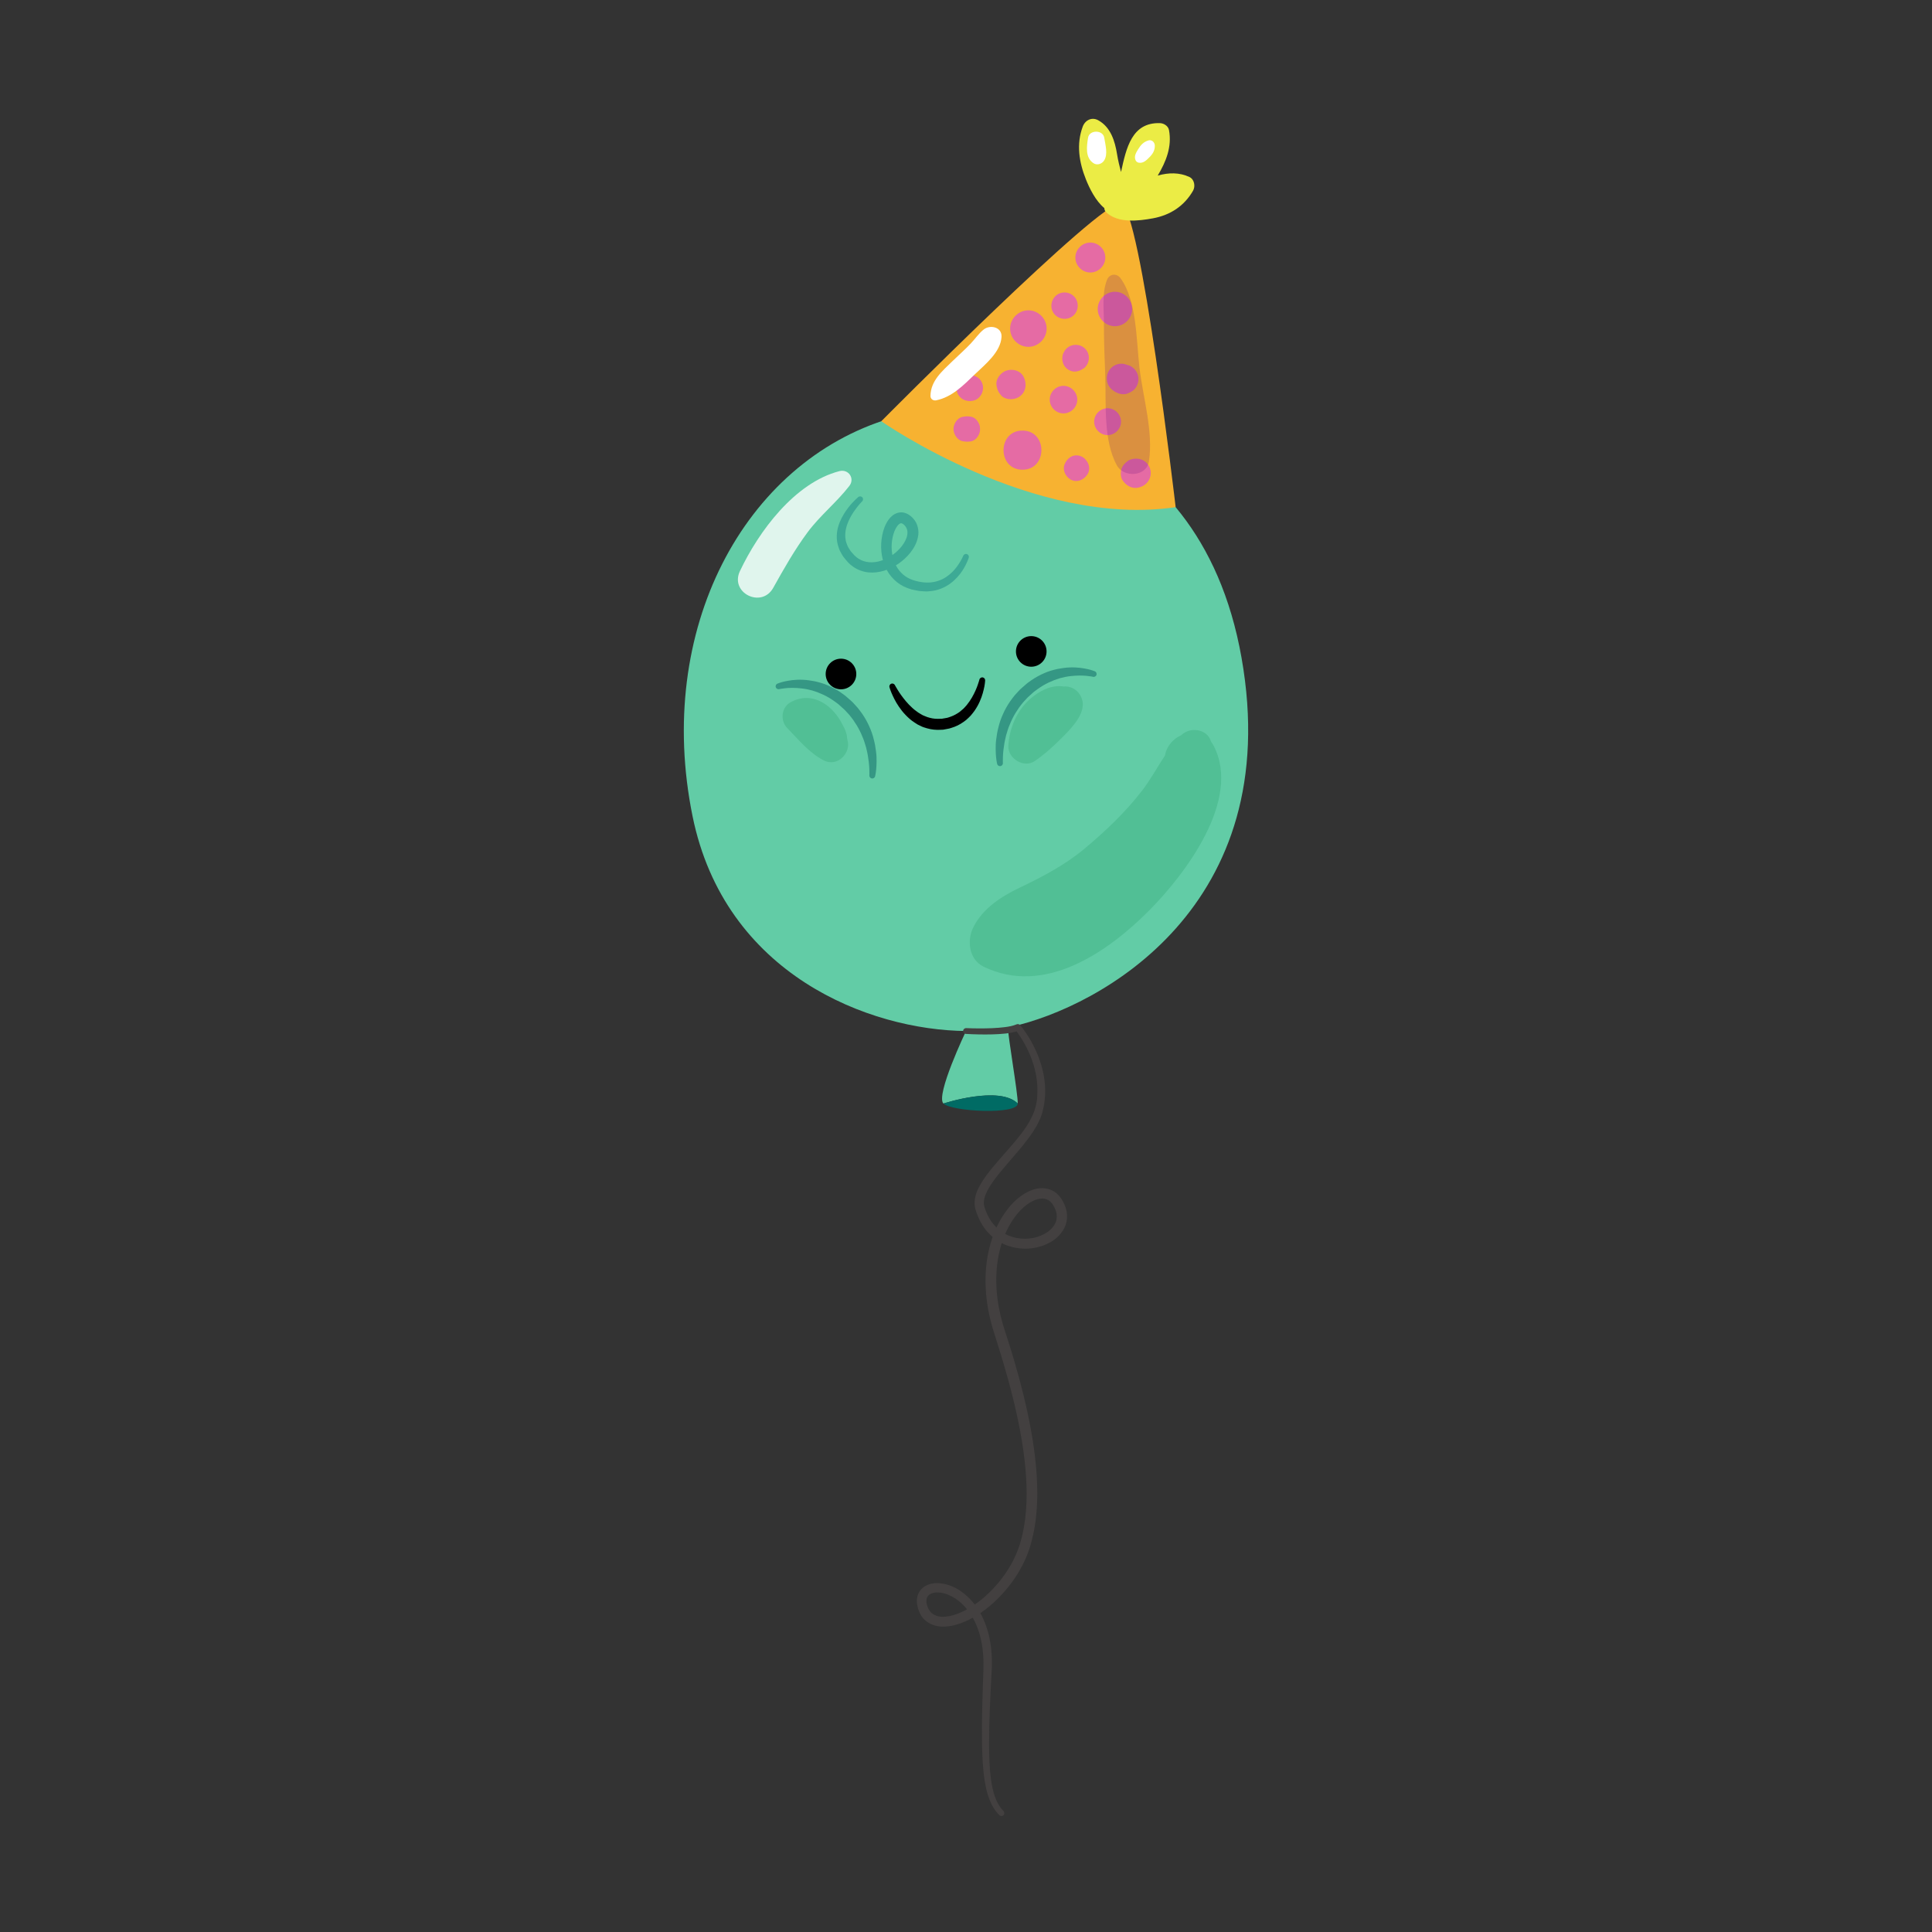 <?xml version="1.0" encoding="utf-8"?>
<!-- Generator: Adobe Illustrator 16.0.0, SVG Export Plug-In . SVG Version: 6.00 Build 0)  -->
<!DOCTYPE svg PUBLIC "-//W3C//DTD SVG 1.1//EN" "http://www.w3.org/Graphics/SVG/1.1/DTD/svg11.dtd">
<svg version="1.1" id="Layer_1" xmlns="http://www.w3.org/2000/svg" xmlns:xlink="http://www.w3.org/1999/xlink" x="0px" y="0px"
	 width="350px" height="350px" viewBox="0 0 350 350" enable-background="new 0 0 350 350" xml:space="preserve">
<rect x="0" y="0" width="350" height="350" fill="#333333" stroke="none"/>
<g>
	<g>
		<path fill="#62CCA6" d="M224.914,119.145c7.988,45.125-25.741,63.312-41.718,66.863c-0.195,0.044-0.39,0.088-0.595,0.124h-0.026
			l-7.527,0.647h-0.044c-17.513-0.16-43.714-10.207-49.546-38.938c-6.852-33.729,9.266-64.103,35.841-72.056
			C177.569,70.913,217.12,75.12,224.914,119.145z"/>
		<path fill="#62CCA6" d="M182.602,186.132c0,1.748,1.775,11.707,1.775,13.784c-3.328-3.328-13.465,0-13.465,0
			c-1.474-1.482,4.092-13.137,4.092-13.137h0.044c2.76,0.019,5.308-0.203,7.527-0.647H182.602z"/>
		<path fill="#62CCA6" d="M175.048,186.779l7.527-0.647C180.356,186.576,177.809,186.798,175.048,186.779z"/>
		<path fill="#006B64" d="M170.912,199.916c0,0,10.137-3.328,13.465,0C184.377,201.984,172.395,201.39,170.912,199.916z"/>
	</g>
	<g>
		<path fill="#3DAA95" d="M156.182,90.833c0,0-0.638,0.59-1.507,1.859c-0.422,0.63-0.896,1.429-1.224,2.396
			c-0.323,0.961-0.472,2.1-0.135,3.214c0.119,0.267,0.184,0.558,0.339,0.823c0.174,0.256,0.304,0.539,0.51,0.79
			c0.207,0.234,0.418,0.472,0.632,0.713l0.436,0.376l0.374,0.251c1.099,0.695,2.563,0.789,3.993,0.333
			c1.429-0.448,2.811-1.424,3.787-2.665c0.471-0.621,0.854-1.326,0.965-1.999c0.128-0.683-0.027-1.24-0.433-1.699l-0.036-0.044
			l-0.018-0.022l-0.009-0.011c-0.014-0.015,0.102,0.092,0.044,0.04l-0.129-0.113c-0.071-0.055-0.205-0.194-0.225-0.181
			c-0.059-0.034-0.134-0.069-0.216-0.097c-0.124-0.023-0.239-0.004-0.456,0.158c-0.426,0.333-0.813,1.085-1.025,1.824
			c-0.444,1.518-0.427,3.212,0.036,4.64c0.46,1.436,1.372,2.593,2.566,3.253c1.167,0.631,2.697,0.901,3.822,0.86
			c1.218-0.049,2.286-0.446,3.124-1.001c0.841-0.555,1.465-1.226,1.915-1.824c0.445-0.604,0.748-1.119,0.934-1.477
			c0.186-0.363,0.255-0.542,0.255-0.542l0.002-0.005c0.106-0.271,0.412-0.406,0.683-0.3c0.259,0.101,0.393,0.385,0.313,0.646
			c0,0-0.078,0.253-0.252,0.667c-0.182,0.414-0.458,1.018-0.928,1.725c-0.471,0.703-1.138,1.521-2.117,2.253
			c-0.969,0.729-2.306,1.332-3.829,1.433c-0.375,0.052-0.771,0.042-1.181,0.004c-0.204-0.015-0.41-0.03-0.617-0.044
			c-0.198-0.022-0.363-0.069-0.548-0.102l-0.547-0.111l-0.333-0.071l-0.302-0.098c-0.409-0.116-0.806-0.298-1.208-0.485
			c-1.594-0.803-2.952-2.362-3.527-4.197c-0.603-1.827-0.647-3.823-0.113-5.763c0.14-0.485,0.316-0.97,0.574-1.445
			c0.253-0.473,0.566-0.951,1.074-1.365c0.477-0.413,1.299-0.741,2.082-0.566c0.363,0.083,0.707,0.23,1.026,0.458
			c0.185,0.118,0.201,0.16,0.31,0.244l0.13,0.111l0.075,0.07l0.019,0.021l0.038,0.042l0.075,0.085c0.861,0.876,1.15,2.3,0.896,3.391
			c-0.215,1.125-0.765,2.04-1.378,2.838c-1.27,1.562-2.918,2.696-4.761,3.263c-0.919,0.278-1.895,0.406-2.855,0.304
			c-0.961-0.1-1.88-0.445-2.649-0.959c-0.195-0.142-0.399-0.29-0.575-0.432l-0.422-0.393c-0.343-0.379-0.559-0.664-0.833-0.995
			c-0.248-0.329-0.425-0.714-0.629-1.061c-0.187-0.358-0.281-0.761-0.414-1.128c-0.412-1.546-0.108-3.02,0.346-4.122
			c0.458-1.121,1.042-1.971,1.546-2.637c0.505-0.668,0.973-1.127,1.29-1.441c0.159-0.154,0.289-0.273,0.38-0.353
			c0.086-0.075,0.131-0.114,0.131-0.114l0.006-0.006c0.22-0.191,0.553-0.167,0.744,0.053
			C156.409,90.315,156.389,90.64,156.182,90.833z"/>
	</g>
	<path fill="#F7B231" d="M159.651,76.314c0,0,27.642,19.366,53.33,15.564c0,0-6.34-54.321-9.891-55.062
		C199.541,36.077,159.651,76.314,159.651,76.314z"/>
	<path fill="#EBEC45" d="M215.476,32.065c-1.804-0.851-3.801-0.81-5.742-0.258c1.52-2.544,2.601-5.233,2.041-8.243
		c-0.142-0.756-0.94-1.241-1.656-1.26c-5.086-0.135-6.081,4.494-7.035,8.858c-0.279-1.063-0.543-2.13-0.716-3.215
		c-0.381-2.401-1.169-4.929-3.419-6.162c-1.151-0.631-2.358-0.022-2.796,1.138c-1.197,3.173-0.666,6.469,0.56,9.547
		c0.647,1.627,1.766,3.93,3.348,5.226c0.003,0.272,0.103,0.545,0.345,0.773c2.123,2.005,5.82,1.571,8.457,1.084
		c3.16-0.584,5.67-2.231,7.267-4.998C216.591,33.754,216.376,32.49,215.476,32.065z"/>
	<path fill="#E56BA4" d="M197.525,43.942c-1.479,0-2.713,1.234-2.713,2.712c0,1.479,1.234,2.713,2.713,2.713
		s2.712-1.234,2.712-2.713C200.237,45.176,199.004,43.942,197.525,43.942z"/>
	<path fill="#E56BA4" d="M201.981,52.854c-1.7,0-3.12,1.419-3.12,3.121s1.42,3.121,3.12,3.121c1.701,0,3.121-1.419,3.121-3.121
		S203.683,52.854,201.981,52.854z"/>
	<path fill="#E56BA4" d="M194.55,53.681c-0.912-0.911-2.436-0.943-3.36-0.03c-0.779,0.768-0.964,1.984-0.407,2.937
		c0.782,1.334,2.673,1.58,3.768,0.485C195.474,56.149,195.474,54.605,194.55,53.681z"/>
	<path fill="#E56BA4" d="M186.301,56.217c-1.804,0-3.308,1.505-3.308,3.308c0,1.803,1.504,3.308,3.308,3.308
		c1.803,0,3.308-1.505,3.308-3.308C189.608,57.722,188.104,56.217,186.301,56.217z"/>
	<path fill="#E56BA4" d="M196.573,63.159c-1.085-1.084-2.99-0.856-3.758,0.484c-0.129,0.225-0.251,0.459-0.307,0.713
		c-0.229,1.035,0.136,2.097,1.077,2.648c0.996,0.583,1.996,0.291,2.842-0.367c-0.113,0.093-0.226,0.186-0.34,0.278
		C197.404,66.118,197.677,64.263,196.573,63.159z"/>
	<path fill="#E56BA4" d="M206.146,67.981c-0.185-0.67-0.633-1.252-1.232-1.603c-0.266-0.156-0.541-0.251-0.819-0.304
		c-0.281-0.116-0.581-0.188-0.93-0.188c-0.703,0-1.386,0.283-1.883,0.78c-1.014,1.014-1.042,2.756,0,3.766
		c0.744,0.723,1.955,1.256,2.991,0.85c0.679-0.266,1.222-0.582,1.603-1.233C206.239,69.429,206.338,68.673,206.146,67.981z"/>
	<path fill="#E56BA4" d="M185.465,68.325l-0.026-0.053c-0.616-1.279-2.406-1.603-3.557-0.933c-0.019,0.011-0.037,0.021-0.056,0.032
		c-0.74,0.431-1.417,1.396-1.316,2.296c0.089,0.803,0.275,1.251,0.778,1.88c0.734,0.919,2.277,0.97,3.223,0.416
		C185.835,71.188,186.094,69.631,185.465,68.325z"/>
	<path fill="#E56BA4" d="M178.008,69.655c-0.361-1.315-1.651-1.907-2.918-1.657c-0.025,0.005-0.049,0.01-0.074,0.015
		c-1.271,0.25-1.982,1.744-1.658,2.92c0.352,1.282,1.662,1.956,2.92,1.659c0.024-0.006,0.049-0.012,0.073-0.018
		C177.609,72.276,178.342,70.867,178.008,69.655z"/>
	<path fill="#E56BA4" d="M177.478,77.103c-0.048-0.174-0.122-0.337-0.208-0.494c-0.285-0.571-0.772-1.028-1.416-1.13
		c-0.01-0.002-0.019-0.003-0.029-0.005c-0.054-0.009-0.105-0.011-0.158-0.018c-0.079-0.013-0.16-0.023-0.239-0.028
		c-0.264-0.021-0.518-0.007-0.767,0.045c-0.015,0.003-0.029,0.003-0.043,0.005c-0.067,0.01-0.132,0.021-0.199,0.031
		c-0.992,0.156-1.684,1.278-1.684,2.21c0,0.933,0.692,2.055,1.684,2.211c0.067,0.01,0.132,0.021,0.199,0.031
		c0.034,0.005,0.064,0.006,0.097,0.011c0.106,0.02,0.216,0.032,0.326,0.038c0.032,0.003,0.065,0.003,0.097,0.005
		c0.062,0.001,0.125,0,0.187-0.002c0.11-0.002,0.22-0.01,0.328-0.026c0.058-0.007,0.115-0.012,0.173-0.021
		c0.01-0.002,0.019-0.003,0.029-0.005c0.643-0.102,1.13-0.559,1.416-1.13c0.086-0.157,0.16-0.32,0.208-0.494
		c0.054-0.195,0.067-0.406,0.063-0.618C177.545,77.508,177.531,77.298,177.478,77.103z"/>
	<path fill="#E56BA4" d="M185.229,78.003c-4.572,0-4.572,7.091,0,7.091C189.802,85.094,189.802,78.003,185.229,78.003z"/>
	<path fill="#E56BA4" d="M192.662,69.898c-1.361,0-2.496,1.136-2.496,2.497s1.135,2.496,2.496,2.496c1.36,0,2.496-1.135,2.496-2.496
		S194.022,69.898,192.662,69.898z"/>
	<path fill="#E56BA4" d="M196.833,83.474c-0.274-0.42-0.679-0.745-1.227-0.896c-1.269-0.349-2.315,0.427-2.756,1.564
		c-0.387,0.998,0.166,2.169,1.039,2.694c1.15,0.692,2.479,0.128,3.138-0.934C197.493,85.15,197.376,84.149,196.833,83.474z"/>
	<path fill="#E56BA4" d="M200.65,73.955c-1.327,0-2.434,1.107-2.434,2.434s1.106,2.434,2.434,2.434s2.434-1.107,2.434-2.434
		S201.978,73.955,200.65,73.955z"/>
	<path fill="#E56BA4" d="M208.47,85.709c0-0.698-0.281-1.375-0.774-1.869c-0.698-0.699-1.629-0.874-2.569-0.679
		c-0.277,0.057-0.554,0.15-0.781,0.32c-0.573,0.425-1.01,0.854-1.206,1.568c-0.171,0.619-0.132,1.482,0.265,2.021
		c0.007,0.01,0.014,0.02,0.021,0.03c0.703,0.958,1.73,1.536,2.95,1.2c0.05-0.014,0.095-0.036,0.144-0.053
		C207.631,87.94,208.47,86.901,208.47,85.709z"/>
	<g>
		<path d="M162.123,124.125c0,0,0.042,0.078,0.122,0.223c0.085,0.143,0.21,0.354,0.369,0.621c0.32,0.538,0.836,1.275,1.51,2.082
			c0.342,0.399,0.729,0.813,1.166,1.204c0.222,0.192,0.441,0.399,0.695,0.564c0.242,0.183,0.488,0.367,0.762,0.509l0.402,0.234
			l0.429,0.179c0.282,0.138,0.582,0.219,0.885,0.3c0.604,0.167,1.242,0.208,1.882,0.171l0.24-0.003l0.03,0h0.008
			c0.018-0.002-0.131,0.019-0.064,0.009l0.017-0.003l0.069-0.012l0.137-0.024l0.549-0.095c0.407-0.046,0.612-0.177,0.906-0.258
			c0.561-0.193,1.126-0.514,1.614-0.861c0.233-0.199,0.462-0.395,0.687-0.586c0.199-0.223,0.417-0.421,0.595-0.649
			c0.359-0.453,0.682-0.908,0.939-1.36c0.519-0.901,0.864-1.727,1.061-2.314c0.097-0.295,0.172-0.526,0.224-0.684
			c0.043-0.151,0.065-0.232,0.065-0.232l0.013-0.046c0.08-0.28,0.371-0.443,0.65-0.364c0.247,0.07,0.403,0.306,0.382,0.552
			c0,0-0.009,0.103-0.025,0.294c-0.022,0.185-0.046,0.455-0.114,0.79c-0.136,0.668-0.35,1.63-0.841,2.723
			c-0.243,0.546-0.557,1.124-0.96,1.698c-0.196,0.29-0.444,0.561-0.676,0.852c-0.258,0.271-0.537,0.539-0.832,0.797
			c-0.628,0.488-1.301,0.933-2.119,1.239c-0.406,0.134-0.879,0.32-1.214,0.357l-0.547,0.103L171,132.161l-0.068,0.013l-0.018,0.003
			l-0.091,0.012l-0.04,0.002l-0.318,0.013c-0.843,0.058-1.709-0.03-2.514-0.26c-0.404-0.116-0.805-0.23-1.163-0.426l-0.546-0.263
			l-0.497-0.318c-0.665-0.411-1.215-0.916-1.692-1.416c-0.483-0.496-0.879-1.01-1.21-1.501c-0.673-0.975-1.067-1.871-1.339-2.492
			c-0.137-0.312-0.215-0.566-0.278-0.745c-0.055-0.176-0.085-0.271-0.085-0.271c-0.087-0.278,0.068-0.575,0.346-0.662
			c0.245-0.077,0.503,0.034,0.622,0.25L162.123,124.125z"/>
	</g>
	<circle cx="152.352" cy="122.101" r="2.774"/>
	<circle cx="186.821" cy="118.011" r="2.773"/>
	<g>
		<path fill="#434040" d="M175.033,186.253c1.554,0.065,3.124,0.073,4.675,0.011c0.776-0.032,1.548-0.091,2.306-0.185
			c0.38-0.046,0.75-0.109,1.113-0.186c0.36-0.08,0.699-0.185,1-0.31l0.033-0.015c0.243-0.102,0.518-0.024,0.676,0.171
			c1.45,1.79,2.538,3.746,3.352,5.865c0.798,2.112,1.238,4.395,1.146,6.693c-0.053,1.153-0.229,2.278-0.56,3.412
			c-0.337,1.124-0.903,2.179-1.509,3.124c-1.232,1.911-2.7,3.577-4.126,5.235c-1.415,1.657-2.879,3.286-3.943,5.055
			c-0.521,0.875-0.939,1.813-0.963,2.667c-0.011,0.213,0.003,0.419,0.051,0.614l0.032,0.146l0.007,0.037
			c0.003,0.015-0.005-0.008,0.007,0.025l0.031,0.098l0.128,0.389c0.163,0.45,0.368,0.926,0.604,1.362
			c0.93,1.769,2.512,3.114,4.399,3.647c1.869,0.546,4.002,0.351,5.69-0.558c0.84-0.449,1.55-1.096,1.938-1.853
			c0.395-0.755,0.421-1.61,0.121-2.448c-0.147-0.413-0.378-0.84-0.644-1.21c-0.229-0.315-0.538-0.579-0.875-0.725
			c-0.673-0.311-1.569-0.217-2.417,0.161c-1.718,0.772-3.16,2.372-4.208,4.116c-1.06,1.767-1.771,3.757-2.183,5.805
			c-0.819,4.115-0.415,8.441,0.763,12.515c0.611,2.023,1.347,4.152,1.957,6.254c0.629,2.108,1.206,4.234,1.735,6.375
			c1.052,4.28,1.9,8.63,2.308,13.057c0.4,4.413,0.382,8.953-0.732,13.368c-1.072,4.444-3.699,8.436-7.066,11.475
			c-1.698,1.515-3.623,2.817-5.835,3.628c-1.103,0.4-2.3,0.667-3.576,0.598c-1.259-0.053-2.686-0.667-3.48-1.827
			c-0.393-0.577-0.617-1.171-0.78-1.828c-0.129-0.581-0.188-1.37,0.071-2.077c0.243-0.729,0.821-1.351,1.465-1.677
			c0.646-0.336,1.328-0.458,1.972-0.463c2.597,0.04,4.742,1.466,6.302,3.192c1.569,1.762,2.553,3.935,3.095,6.148
			c0.544,2.221,0.664,4.517,0.525,6.739c-0.228,4.365-0.456,8.73-0.461,13.078c0.008,2.172,0.067,4.345,0.355,6.465
			c0.305,2.093,0.841,4.231,2.261,5.675c0.204,0.208,0.201,0.542-0.007,0.746c-0.205,0.201-0.534,0.199-0.739,0
			c-0.853-0.833-1.442-1.888-1.844-2.959c-0.408-1.077-0.642-2.187-0.822-3.29c-0.338-2.213-0.432-4.423-0.478-6.624
			c-0.069-4.402,0.088-8.782,0.243-13.157c0.091-2.141-0.038-4.263-0.557-6.292c-0.514-2.018-1.42-3.938-2.785-5.438
			c-1.333-1.482-3.228-2.602-5.063-2.59c-0.909,0.01-1.652,0.391-1.834,1.01c-0.108,0.332-0.106,0.681,0.002,1.16
			c0.108,0.399,0.276,0.841,0.509,1.168c0.478,0.657,1.244,1.011,2.16,1.06c0.913,0.042,1.9-0.165,2.843-0.522
			c1.897-0.714,3.66-1.912,5.215-3.307c3.101-2.822,5.489-6.465,6.467-10.562c1.022-4.093,1.045-8.44,0.641-12.717
			c-0.408-4.288-1.25-8.55-2.299-12.76c-0.524-2.105-1.109-4.198-1.725-6.283c-0.604-2.103-1.294-4.112-1.942-6.278
			c-1.23-4.314-1.665-8.951-0.757-13.44c0.457-2.234,1.241-4.424,2.44-6.409c1.208-1.961,2.792-3.816,5.092-4.862
			c1.127-0.497,2.594-0.75,3.943-0.14c0.664,0.298,1.213,0.776,1.623,1.345c0.368,0.521,0.662,1.064,0.883,1.681
			c0.452,1.214,0.414,2.728-0.23,3.916c-0.622,1.197-1.642,2.051-2.726,2.622c-2.188,1.135-4.736,1.325-7.059,0.636
			c-2.339-0.677-4.324-2.424-5.399-4.543c-0.276-0.529-0.503-1.062-0.705-1.644l-0.124-0.392l-0.031-0.098l-0.034-0.137
			l-0.056-0.253c-0.075-0.336-0.094-0.686-0.076-1.016c0.07-1.35,0.64-2.457,1.227-3.445c1.218-1.974,2.725-3.596,4.157-5.249
			c2.837-3.281,5.95-6.508,5.975-10.803c0.23-4.16-1.46-8.396-4.001-11.707l0.709,0.156c-0.86,0.354-1.667,0.466-2.476,0.561
			c-0.807,0.086-1.608,0.134-2.406,0.153c-1.597,0.039-3.18,0.007-4.771-0.086c-0.291-0.017-0.513-0.267-0.496-0.557
			C174.497,186.461,174.746,186.241,175.033,186.253z"/>
	</g>
	<g>
		<path fill="#359784" d="M180.638,138.375c0,0-0.023-0.113-0.066-0.325c-0.035-0.215-0.093-0.519-0.125-0.913
			c-0.035-0.392-0.07-0.87-0.069-1.418c-0.01-0.549,0.008-1.172,0.104-1.844c0.076-0.674,0.204-1.403,0.403-2.16
			c0.184-0.762,0.45-1.553,0.81-2.334c0.345-0.79,0.783-1.572,1.297-2.32c0.273-0.362,0.533-0.741,0.826-1.094l0.934-1.018
			c0.334-0.316,0.689-0.609,1.032-0.912l0.259-0.225c0.158-0.131,0.194-0.144,0.297-0.221l0.521-0.371
			c0.7-0.49,1.586-0.964,2.354-1.292c0.794-0.352,1.609-0.569,2.381-0.746c0.778-0.149,1.52-0.244,2.206-0.27
			c1.376-0.057,2.507,0.145,3.282,0.313c0.389,0.084,0.688,0.188,0.894,0.254c0.214,0.079,0.328,0.121,0.328,0.121
			c0.275,0.093,0.423,0.393,0.329,0.668s-0.393,0.423-0.669,0.33c0.022,0.005-0.375-0.087-1.089-0.156
			c-0.712-0.081-1.745-0.094-2.954,0.043c-0.605,0.066-1.25,0.199-1.919,0.378c-0.663,0.2-1.343,0.459-2.021,0.778
			c-0.704,0.34-1.289,0.68-1.974,1.171l-0.517,0.377c-0.067,0.052-0.216,0.151-0.216,0.165l-0.225,0.201
			c-0.297,0.271-0.607,0.53-0.896,0.81l-0.818,0.883c-0.261,0.304-0.487,0.632-0.732,0.943c-0.447,0.65-0.866,1.311-1.195,1.993
			c-0.188,0.33-0.311,0.684-0.457,1.019c-0.158,0.331-0.268,0.673-0.383,1.004c-0.23,0.662-0.397,1.31-0.513,1.915
			c-0.067,0.301-0.115,0.594-0.152,0.873c-0.05,0.278-0.091,0.543-0.114,0.794c-0.064,0.501-0.088,0.942-0.102,1.304
			c-0.007,0.36-0.012,0.644-0.015,0.837c0.005,0.19,0.008,0.291,0.008,0.291l0.001,0.031c0.009,0.292-0.221,0.534-0.512,0.543
			C180.909,138.805,180.688,138.622,180.638,138.375z"/>
	</g>
	<g>
		<path fill="#359784" d="M157.493,140.455c0,0,0.003-0.101,0.009-0.291c-0.003-0.193-0.008-0.477-0.015-0.837
			c-0.014-0.362-0.037-0.803-0.102-1.304c-0.023-0.251-0.065-0.516-0.115-0.794c-0.037-0.28-0.084-0.572-0.151-0.873
			c-0.115-0.605-0.283-1.253-0.513-1.915c-0.115-0.331-0.224-0.673-0.382-1.004c-0.147-0.335-0.27-0.689-0.458-1.019
			c-0.329-0.683-0.748-1.343-1.195-1.993c-0.245-0.311-0.472-0.64-0.732-0.943l-0.819-0.883c-0.289-0.28-0.6-0.539-0.896-0.811
			l-0.224-0.201c0-0.013-0.149-0.113-0.216-0.165l-0.516-0.377c-0.685-0.491-1.27-0.831-1.974-1.171
			c-0.679-0.319-1.359-0.579-2.022-0.778c-0.668-0.179-1.313-0.312-1.918-0.378c-1.209-0.137-2.242-0.124-2.954-0.043
			c-0.714,0.069-1.112,0.162-1.09,0.156c-0.276,0.094-0.575-0.054-0.668-0.33c-0.094-0.276,0.054-0.575,0.33-0.668
			c0,0,0.114-0.042,0.327-0.121c0.206-0.066,0.505-0.17,0.895-0.254c0.775-0.168,1.906-0.37,3.281-0.313
			c0.687,0.025,1.428,0.12,2.207,0.27c0.771,0.177,1.586,0.394,2.38,0.746c0.769,0.328,1.654,0.801,2.355,1.292l0.521,0.371
			c0.103,0.078,0.139,0.09,0.297,0.221l0.259,0.225c0.343,0.303,0.698,0.596,1.032,0.912l0.934,1.019
			c0.293,0.353,0.553,0.732,0.826,1.094c0.514,0.748,0.953,1.53,1.297,2.319c0.359,0.782,0.626,1.573,0.809,2.334
			c0.199,0.757,0.328,1.486,0.403,2.16c0.096,0.672,0.113,1.295,0.104,1.844c0,0.549-0.034,1.026-0.069,1.418
			c-0.032,0.394-0.09,0.698-0.126,0.913c-0.043,0.212-0.065,0.325-0.065,0.325c-0.058,0.286-0.336,0.47-0.622,0.413
			c-0.255-0.052-0.43-0.28-0.423-0.533L157.493,140.455z"/>
	</g>
	<path opacity="0.8" fill="#FFFFFF" d="M152.07,85.349c-8.114,2.102-14.622,10.919-18.026,18.11
		c-1.872,3.955,3.923,6.82,6.036,3.031c1.935-3.467,3.851-6.86,6.221-10.058c2.26-3.048,5.256-5.416,7.563-8.398
		C154.917,86.675,153.709,84.924,152.07,85.349z"/>
	<path fill="#51BF95" d="M153.541,134.139c-0.032-0.223-0.074-0.447-0.125-0.671l0.038-0.01c-0.121-0.73-0.384-1.418-0.757-2.046
		c-1.7-3.587-5.509-6.373-9.472-4.193c-1.702,0.937-1.922,3.339-0.603,4.682c2.047,2.084,3.883,4.409,6.514,5.804
		C151.783,139.11,154.186,136.308,153.541,134.139z"/>
	<path fill="#51BF95" d="M195.985,126.579c-0.545-1.546-1.939-2.333-3.295-2.209c-2.193-0.382-4.525,0.832-6.245,2.41
		c-2.295,2.105-3.626,5.266-3.771,8.339c-0.11,2.316,2.824,4.097,4.789,2.748c1.891-1.297,3.614-2.88,5.214-4.516
		C194.241,131.751,196.862,129.073,195.985,126.579z"/>
	<path fill="#51BF95" d="M219.853,135.082c-0.142-0.271-0.3-0.515-0.471-0.736c-0.62-2.287-3.747-2.729-5.331-1.211
		c-0.014,0.014-0.025,0.029-0.04,0.042c-1.468,0.651-2.668,1.971-2.96,3.684c-1.405,2.125-2.626,4.401-4.184,6.411
		c-3.036,3.921-6.666,7.366-10.469,10.532c-3.498,2.913-7.604,5.066-11.689,7.016c-3.367,1.607-6.668,3.746-8.385,7.172
		c-1.193,2.383-0.802,5.835,1.871,7.134c10.969,5.324,22.396-2.544,29.981-10.179C214.666,158.416,224.983,144.878,219.853,135.082z
		"/>
	<path opacity="0.2" fill="#650E81" d="M206.41,66.477c-0.554-4.854-0.466-12.023-3.41-16.067c-0.711-0.977-2.041-0.818-2.471,0.323
		c-0.951,2.521-0.524,5.29-0.542,7.956c-0.02,3.11,0.13,6.233,0.24,9.341c0.181,5.087-0.399,11.764,2.13,16.316
		c1.233,2.221,5.345,2.026,5.779-0.755C208.981,78.184,207.031,71.917,206.41,66.477z"/>
	<path fill="#FFFFFF" d="M200.043,24.948c-0.232-1.456-2.697-1.457-2.929,0c-0.252,1.578-0.549,3.625,1.001,4.63
		c0.661,0.428,1.508,0.113,1.907-0.5C200.754,27.958,200.247,26.222,200.043,24.948z"/>
	<path fill="#FFFFFF" d="M208.043,25.441c-0.871,0.265-1.376,0.812-1.841,1.568c-0.207,0.337-0.396,0.646-0.522,1.024
		c-0.173,0.517-0.054,1.331,0.621,1.442c0.854,0.14,1.422-0.479,1.976-1.034c0.581-0.581,0.976-1.276,0.924-2.119
		C209.166,25.748,208.641,25.259,208.043,25.441z"/>
	<path fill="#FFFFFF" d="M178.188,59.705c-0.886,0.711-1.557,1.706-2.333,2.531c-1.055,1.118-2.217,2.128-3.317,3.199
		c-1.836,1.786-3.948,3.544-3.975,6.307c-0.005,0.557,0.519,0.884,1.027,0.782c2.871-0.572,4.963-2.746,7.01-4.712
		c1.855-1.781,4.661-4,4.836-6.762C181.55,59.222,179.355,58.765,178.188,59.705z"/>
</g>
</svg>
